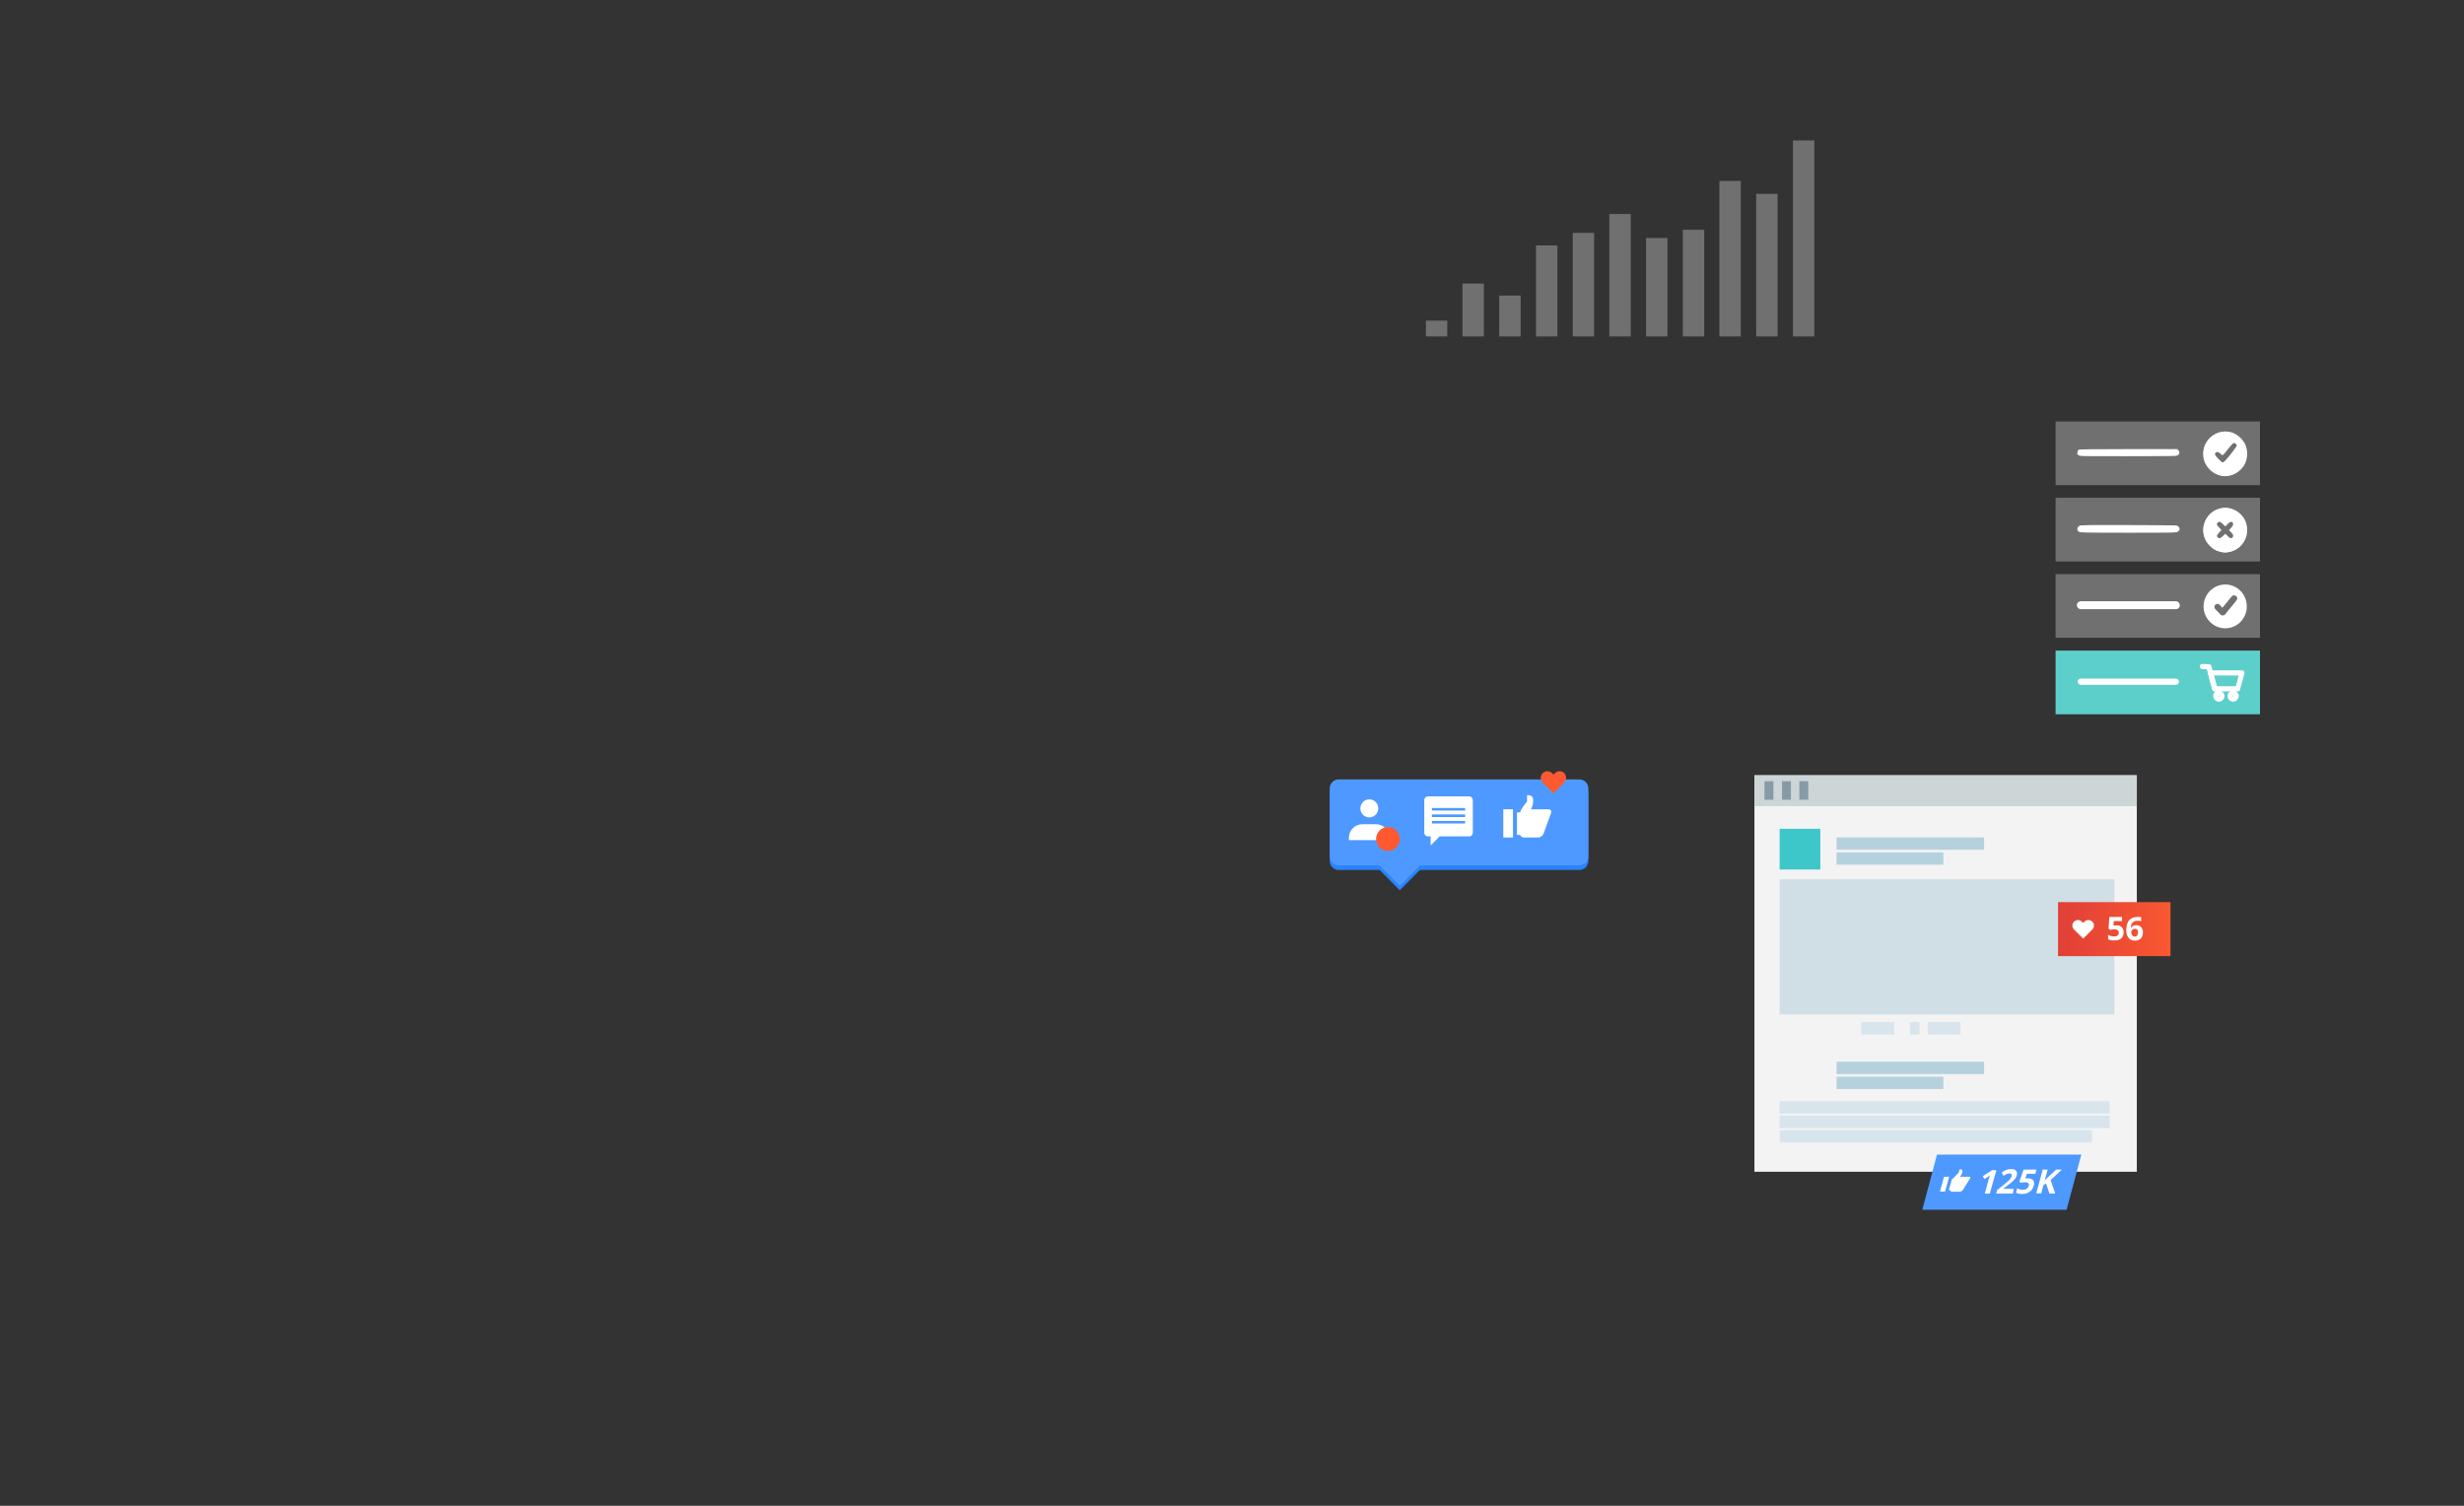 <?xml version="1.0" encoding="UTF-8" standalone="no"?>
<svg
   xmlns:dc="http://purl.org/dc/elements/1.1/"
   xmlns:cc="http://creativecommons.org/ns#"
   xmlns:rdf="http://www.w3.org/1999/02/22-rdf-syntax-ns#"
   xmlns:svg="http://www.w3.org/2000/svg"
   xmlns="http://www.w3.org/2000/svg"
   xmlns:sodipodi="http://sodipodi.sourceforge.net/DTD/sodipodi-0.dtd"
   xmlns:inkscape="http://www.inkscape.org/namespaces/inkscape"
   inkscape:version="1.0 (4035a4fb49, 2020-05-01)"
   sodipodi:docname="background_middle.svg"
   id="svg846"
   version="1.1"
   fill="none"
   viewBox="0 0 1440 880"
   height="880"
   width="1440">
  <rect x="0" y="0" width="1440" height="880" fill="#333333" stroke="none"/>
  <sodipodi:namedview
     inkscape:current-layer="svg846"
     inkscape:window-maximized="1"
     inkscape:window-y="-8"
     inkscape:window-x="1912"
     inkscape:cy="456.51569"
     inkscape:cx="701.12037"
     inkscape:zoom="0.7051426"
     showgrid="false"
     id="namedview848"
     inkscape:window-height="1057"
     inkscape:window-width="1920"
     inkscape:pageshadow="2"
     inkscape:pageopacity="0"
     guidetolerance="10"
     gridtolerance="10"
     objecttolerance="10"
     borderopacity="1"
     bordercolor="#666666"
     pagecolor="#ffffff" />
  <g
     id="g28"
     opacity="0.3">
    <rect
       id="rect6"
       fill="url(#paint1_linear)"
       height="9.235"
       width="12.504"
       y="187.375"
       x="833.321" />
    <rect
       id="rect8"
       fill="url(#paint2_linear)"
       height="30.891"
       width="12.504"
       y="165.72"
       x="854.696" />
    <rect
       id="rect10"
       fill="url(#paint3_linear)"
       height="23.885"
       width="12.504"
       y="172.726"
       x="876.177" />
    <rect
       id="rect12"
       fill="url(#paint4_linear)"
       height="53.183"
       width="12.504"
       y="143.428"
       x="897.659" />
    <rect
       id="rect14"
       fill="url(#paint5_linear)"
       height="60.508"
       width="12.504"
       y="136.103"
       x="919.141" />
    <rect
       id="rect16"
       fill="url(#paint6_linear)"
       height="71.548"
       width="12.504"
       y="125.063"
       x="940.516" />
    <rect
       id="rect18"
       fill="url(#paint7_linear)"
       height="57.535"
       width="12.504"
       y="139.075"
       x="961.998" />
    <rect
       id="rect20"
       fill="url(#paint8_linear)"
       height="62.312"
       width="12.504"
       y="134.298"
       x="983.48" />
    <rect
       id="rect22"
       fill="url(#paint9_linear)"
       height="90.868"
       width="12.504"
       y="105.743"
       x="1004.85" />
    <rect
       id="rect24"
       fill="url(#paint10_linear)"
       height="83.331"
       width="12.504"
       y="113.28"
       x="1026.34" />
    <rect
       id="rect26"
       fill="url(#paint11_linear)"
       height="114.54"
       width="12.504"
       y="82.071"
       x="1047.82" />
  </g>
  <rect
     id="rect30"
     fill="#ffffff"
     height="37.216"
     width="119.435"
     y="290.916"
     x="1201.32"
     opacity="0.3" />
  <rect
     id="rect32"
     fill="#5DCFCA"
     height="37.216"
     width="119.435"
     y="380.214"
     x="1201.32" />
  <rect
     id="rect34"
     fill="white"
     height="37.216"
     width="119.435"
     y="246.321"
     x="1201.32"
     opacity="0.3" />
  <path
     id="path36"
     fill="white"
     d="M1291.53 300.755C1296.51 295.729 1304.45 295.729 1309.42 300.755C1314.29 305.674 1314.29 313.802 1309.42 318.828C1304.45 323.855 1296.51 323.855 1291.53 318.828C1286.55 313.802 1286.55 305.781 1291.53 300.755ZM1304.98 314.337C1305.72 313.588 1305.72 312.519 1304.98 311.77L1302.96 309.738L1304.98 307.706C1305.72 306.958 1305.72 305.888 1304.98 305.14C1304.24 304.391 1303.18 304.391 1302.44 305.14L1300.42 307.171L1298.41 305.14C1297.67 304.391 1296.61 304.391 1295.87 305.14C1295.13 305.888 1295.13 306.958 1295.87 307.706L1297.88 309.738L1295.87 311.77C1295.13 312.519 1295.13 313.588 1295.87 314.337C1296.19 314.657 1296.72 314.871 1297.14 314.871C1297.56 314.871 1298.09 314.657 1298.41 314.337L1300.42 312.305L1302.44 314.337C1302.75 314.657 1303.28 314.871 1303.71 314.871C1304.13 314.871 1304.66 314.657 1304.98 314.337Z"
     clip-rule="evenodd"
     fill-rule="evenodd" />
  <path
     id="path38"
     fill="white"
     d="M1291.53 256.16C1296.51 251.133 1304.45 251.133 1309.42 256.16C1314.29 261.079 1314.29 269.207 1309.42 274.233C1304.45 279.259 1296.51 279.259 1291.53 274.233C1286.55 269.207 1286.55 261.186 1291.53 256.16ZM1300.42 269.848L1307.09 261.614C1307.73 260.865 1307.62 259.689 1306.78 259.047C1306.04 258.405 1304.87 258.512 1304.24 259.261L1298.84 265.998L1297.25 264.287C1296.61 263.539 1295.45 263.539 1294.71 264.18C1293.96 264.822 1293.96 265.998 1294.6 266.747L1297.67 269.955C1297.99 270.276 1298.41 270.49 1298.94 270.49H1299.05C1299.58 270.49 1300.11 270.276 1300.42 269.848Z"
     clip-rule="evenodd"
     fill-rule="evenodd" />
  <path
     id="path40"
     fill="white"
     d="M1294.39 404.062H1307.73C1308.47 404.062 1309 403.634 1309.11 402.992L1311.65 393.688C1311.86 393.261 1311.75 392.833 1311.44 392.405C1311.22 391.977 1310.69 391.763 1310.27 391.763H1291.74C1291.32 391.763 1290.89 392.084 1290.58 392.405C1290.36 392.726 1290.26 393.261 1290.36 393.688L1292.91 402.992C1293.12 403.634 1293.75 404.062 1294.39 404.062ZM1306.67 401.067H1295.55L1293.75 394.758H1308.36L1306.67 401.067Z"
     clip-rule="evenodd"
     fill-rule="evenodd" />
  <path
     id="path42"
     fill="white"
     d="M1294.39 404.062C1293.75 404.062 1293.12 403.634 1292.91 402.992L1289.73 391.122L1286.98 391.015C1286.13 391.015 1285.49 390.266 1285.6 389.411C1285.6 388.555 1286.34 387.913 1287.19 388.02L1291 388.234C1291.64 388.234 1292.16 388.662 1292.38 389.304L1295.87 402.244C1296.08 402.992 1295.66 403.848 1294.81 404.062C1294.6 404.062 1294.49 404.062 1294.39 404.062Z" />
  <path
     id="path44"
     fill="white"
     d="M1293.44 406.735C1293.44 408.553 1294.92 410.051 1296.72 410.051C1298.52 410.051 1300 408.553 1300 406.735C1300 405.024 1298.52 403.527 1296.72 403.527C1294.92 403.527 1293.44 404.917 1293.44 406.735ZM1296.51 406.735C1296.51 406.628 1296.61 406.522 1296.72 406.522C1296.93 406.522 1297.04 406.628 1297.04 406.735C1297.04 407.056 1296.51 407.056 1296.51 406.735Z"
     clip-rule="evenodd"
     fill-rule="evenodd" />
  <path
     id="path46"
     fill="white"
     d="M1301.8 406.735C1301.8 408.553 1303.28 410.051 1305.08 410.051C1306.88 410.051 1308.26 408.553 1308.36 406.735C1308.36 405.024 1306.88 403.527 1305.08 403.527C1303.28 403.527 1301.8 404.917 1301.8 406.735ZM1304.87 406.735C1304.87 406.628 1304.98 406.522 1305.08 406.522C1305.19 406.522 1305.29 406.628 1305.4 406.735C1305.4 407.056 1304.87 407.056 1304.87 406.735Z"
     clip-rule="evenodd"
     fill-rule="evenodd" />
  <path
     id="path48"
     fill="white"
     d="M1271.62 266.319H1216.04C1215.08 266.319 1214.24 265.464 1214.24 264.501C1214.24 263.539 1215.08 262.683 1216.04 262.683H1271.62C1272.58 262.683 1273.42 263.539 1273.42 264.501C1273.42 265.464 1272.68 266.319 1271.62 266.319Z" />
  <path
     id="path50"
     fill="white"
     d="M1271.62 310.914H1216.04C1215.08 310.914 1214.24 310.059 1214.24 309.096C1214.24 308.134 1215.08 307.278 1216.04 307.278H1271.62C1272.58 307.278 1273.42 308.134 1273.42 309.096C1273.42 310.166 1272.68 310.914 1271.62 310.914Z" />
  <rect
     id="rect52"
     fill="#ffffff"
     height="37.216"
     width="119.435"
     y="335.511"
     x="1201.32"
     opacity="0.3" />
  <path
     id="path54"
     fill="white"
     d="M1291.53 345.35C1296.51 340.324 1304.45 340.324 1309.42 345.35C1314.29 350.376 1314.29 358.397 1309.42 363.423C1304.45 368.45 1296.51 368.45 1291.53 363.423C1286.55 358.397 1286.55 350.376 1291.53 345.35ZM1300.42 359.039L1307.09 350.804C1307.73 350.056 1307.62 348.879 1306.78 348.344C1306.04 347.703 1304.87 347.81 1304.24 348.558L1298.84 355.189L1297.25 353.478C1296.51 352.729 1295.45 352.729 1294.71 353.371C1293.96 354.012 1293.96 355.189 1294.6 355.937L1297.67 359.146C1297.99 359.467 1298.41 359.68 1298.94 359.68H1299.05C1299.58 359.68 1300.11 359.467 1300.42 359.039Z"
     clip-rule="evenodd"
     fill-rule="evenodd" />
  <path
     style="fill:#ffffff;stroke:#ffffff;stroke-opacity:1"
     id="path56"
     fill="white"
     d="M1271.62 355.51H1216.04C1215.08 355.51 1214.24 354.654 1214.24 353.692C1214.24 352.729 1215.08 351.874 1216.04 351.874H1271.62C1272.58 351.874 1273.42 352.729 1273.42 353.692C1273.42 354.761 1272.68 355.51 1271.62 355.51Z" />
  <path
     id="path58"
     fill="white"
     d="M1271.62 400.212H1216.04C1215.08 400.212 1214.24 399.356 1214.24 398.394C1214.24 397.431 1215.08 396.576 1216.04 396.576H1271.62C1272.58 396.576 1273.42 397.431 1273.42 398.394C1273.42 399.356 1272.68 400.212 1271.62 400.212Z" />
  <rect
     id="rect384"
     fill="#F3F3F3"
     height="231.68"
     width="223.467"
     y="453.107"
     x="1025.32" />
  <rect
     id="rect386"
     fill="#CDD5D7"
     height="18.027"
     width="223.467"
     y="453.107"
     x="1025.32" />
  <path
     id="path388"
     stroke-width="10.826"
     stroke="#879BA6"
     d="M1031.19 461.96H1036.41" />
  <path
     id="path390"
     stroke-width="10.826"
     stroke="#879BA6"
     d="M1041.43 461.96H1046.65" />
  <path
     id="path392"
     stroke-width="10.826"
     stroke="#879BA6"
     d="M1051.56 461.96H1056.79" />
  <rect
     id="rect394"
     fill="#3DC7C9"
     height="23.787"
     width="23.787"
     y="484.36"
     x="1040.04" />
  <path
     id="path396"
     fill="#D8E5ED"
     d="M1073.32 493H1159.51H1073.32Z" />
  <path
     id="path398"
     stroke-width="7.217"
     stroke="#B5D1DE"
     d="M1073.32 493H1159.51" />
  <path
     id="path400"
     fill="#D8E5ED"
     d="M1073.32 501.747H1135.72H1073.32Z" />
  <path
     id="path402"
     stroke-width="7.217"
     stroke="#B5D1DE"
     d="M1073.32 501.747H1135.72" />
  <path
     id="path408"
     stroke-width="7.217"
     stroke="#D8E5ED"
     d="M1087.83 600.947H1107.03" />
  <path
     id="path412"
     stroke-width="7.217"
     stroke="#D8E5ED"
     d="M1126.55 600.947H1145.75" />
  <path
     id="path414"
     stroke-width="7.217"
     stroke="#D8E5ED"
     d="M1116.2 600.947H1121.75" />
  <rect
     id="rect416"
     fill="#D0DEE6"
     height="78.933"
     width="195.627"
     y="513.907"
     x="1040.04" />
  <path
     id="path420"
     fill="#D8E5ED"
     d="M1073.32 624.093H1159.51H1073.32Z" />
  <path
     id="path422"
     stroke-width="7.217"
     stroke="#B5D1DE"
     d="M1073.32 624.093H1159.51" />
  <path
     id="path424"
     stroke-width="7.217"
     stroke="#D8E5ED"
     d="M1040.04 647.133H1232.89" />
  <path
     id="path426"
     stroke-width="7.217"
     stroke="#D8E5ED"
     d="M1040.04 655.667H1232.89" />
  <path
     id="path428"
     stroke-width="7.217"
     stroke="#D8E5ED"
     d="M1040.04 664.093H1222.65" />
  <path
     id="path430"
     fill="#D8E5ED"
     d="M1073.32 632.84H1135.72H1073.32Z" />
  <path
     id="path432"
     stroke-width="7.217"
     stroke="#B5D1DE"
     d="M1073.32 632.84H1135.72" />
  <rect
     id="rect434"
     fill="url(#paint13_linear)"
     height="31.573"
     width="65.714"
     y="527.213"
     x="1202.75" />
  <path
     id="path436"
     fill="white"
     d="M1236.84 540.76C1238.13 540.76 1239.2 541.08 1239.95 541.827C1240.7 542.574 1241.13 543.534 1241.13 544.814C1241.13 546.307 1240.7 547.48 1239.73 548.334C1238.77 549.187 1237.48 549.614 1235.66 549.614C1234.16 549.614 1232.87 549.4 1232.02 548.867V546.414C1232.55 546.627 1233.09 546.84 1233.73 547.054C1234.37 547.267 1235.02 547.267 1235.55 547.267C1237.27 547.267 1238.23 546.52 1238.23 545.134C1238.23 543.747 1237.27 543.107 1235.45 543.107C1235.12 543.107 1234.8 543.107 1234.37 543.214C1233.95 543.32 1233.62 543.32 1233.41 543.427L1232.23 542.787L1232.77 535.854H1240.16V538.307H1235.34L1235.12 540.974L1235.45 540.867C1235.77 540.867 1236.2 540.76 1236.84 540.76Z" />
  <path
     id="path438"
     fill="white"
     d="M1244.34 537.774C1243.16 539.054 1242.63 541.08 1242.63 543.747C1242.63 545.027 1242.84 546.094 1243.27 546.947C1243.7 547.8 1244.24 548.547 1244.99 548.974C1245.74 549.507 1246.7 549.72 1247.67 549.72C1249.17 549.72 1250.24 549.294 1251.1 548.44C1251.96 547.587 1252.38 546.52 1252.38 545.027C1252.38 543.64 1251.96 542.574 1251.31 541.827C1250.56 541.08 1249.6 540.654 1248.42 540.654C1247.02 540.654 1246.06 541.187 1245.42 542.254H1245.31C1245.31 541.187 1245.52 540.334 1245.84 539.8C1246.17 539.267 1246.6 538.84 1247.24 538.52C1247.88 538.2 1248.74 538.094 1249.7 538.094C1250.24 538.094 1250.78 538.2 1251.31 538.307V535.96C1250.88 535.854 1250.24 535.854 1249.49 535.854C1247.24 535.854 1245.52 536.494 1244.34 537.774ZM1248.95 546.734C1248.63 547.16 1248.2 547.374 1247.56 547.374C1247.02 547.374 1246.49 547.16 1246.06 546.52C1245.74 545.987 1245.52 545.347 1245.52 544.6C1245.52 544.174 1245.74 543.747 1246.17 543.32C1246.6 543 1247.13 542.787 1247.67 542.787C1248.31 542.787 1248.74 542.894 1249.06 543.32C1249.38 543.747 1249.49 544.28 1249.49 544.92C1249.49 545.774 1249.28 546.307 1248.95 546.734Z"
     clip-rule="evenodd"
     fill-rule="evenodd" />
  <path
     id="path440"
     fill="white"
     d="M1222.8 538.627C1221.51 537.347 1219.47 537.347 1218.19 538.627L1217.44 539.373L1216.69 538.627C1215.4 537.347 1213.36 537.347 1212.08 538.627C1210.79 539.907 1210.79 541.933 1212.08 543.213L1212.83 543.96L1217.44 548.547L1222.05 543.96L1222.8 543.213C1224.08 541.933 1224.08 539.907 1222.8 538.627Z" />
  <path
     id="path442"
     fill="#4E99FF"
     d="M1207.76 706.964H1123.43L1132.02 674.749H1216.36L1207.76 706.964Z" />
  <path
     id="path444"
     fill="white"
     d="M1162.86 697.546H1159.96L1162.1 689.519L1162.53 688.235L1162.96 686.843C1162.32 687.379 1161.89 687.7 1161.67 687.807L1159.74 689.091L1158.77 687.379L1164.25 683.847H1166.72L1162.86 697.546Z" />
  <path
     id="path446"
     fill="white"
     d="M1176.39 697.546H1166.62L1167.15 695.512L1171.56 691.981C1172.85 690.91 1173.71 690.161 1174.14 689.733C1174.57 689.305 1174.89 688.984 1175.1 688.556C1175.32 688.235 1175.53 687.807 1175.64 687.485C1175.75 686.95 1175.75 686.522 1175.53 686.201C1175.32 685.88 1174.89 685.773 1174.46 685.773C1173.92 685.773 1173.38 685.88 1172.74 686.094C1172.2 686.308 1171.56 686.736 1170.91 687.164L1169.84 685.238C1170.7 684.703 1171.34 684.275 1171.88 683.954C1172.42 683.739 1172.95 683.525 1173.49 683.418C1174.03 683.311 1174.67 683.204 1175.32 683.204C1176.18 683.204 1176.93 683.311 1177.47 683.632C1178 683.954 1178.43 684.382 1178.65 684.917C1178.86 685.452 1178.86 686.094 1178.65 686.843C1178.43 687.485 1178.22 688.128 1177.79 688.663C1177.36 689.198 1176.93 689.84 1176.28 690.375C1175.64 690.91 1174.57 691.767 1173.06 692.944L1170.81 694.656V694.763H1176.82L1176.39 697.546Z" />
  <path
     id="path448"
     fill="white"
     d="M1185.31 688.663C1186.71 688.663 1187.67 689.091 1188.21 689.84C1188.85 690.589 1188.96 691.659 1188.53 692.944C1188.1 694.442 1187.35 695.726 1186.17 696.476C1184.99 697.332 1183.48 697.76 1181.76 697.76C1180.26 697.76 1179.08 697.546 1178.22 697.011L1178.86 694.442C1179.29 694.656 1179.83 694.977 1180.47 695.084C1181.12 695.298 1181.66 695.298 1182.3 695.298C1184.13 695.298 1185.2 694.549 1185.63 693.051C1186.06 691.659 1185.31 690.91 1183.37 690.91C1183.05 690.91 1182.62 690.91 1182.19 691.017C1181.76 691.124 1181.44 691.124 1181.12 691.231L1180.15 690.589L1182.62 683.525H1190.14L1189.5 685.987H1184.56L1183.59 688.663L1183.91 688.556C1184.23 688.663 1184.66 688.663 1185.31 688.663Z" />
  <path
     id="path450"
     fill="white"
     d="M1201.1 697.546H1197.77L1195.73 691.659L1194.23 692.516L1192.94 697.439H1190.04L1193.8 683.525H1196.7L1194.98 689.84L1196.59 688.235L1201.64 683.525H1204.97L1198.41 689.626L1201.1 697.546Z" />
  <path
     id="path452"
     fill="white"
     d="M1150.82 687.7H1145.45C1145.88 687.057 1146.42 686.308 1146.53 685.987C1146.74 685.559 1146.85 684.703 1146.85 684.703C1147.06 683.954 1146.63 683.418 1145.88 683.418H1145.24L1144.7 685.345C1144.7 685.345 1141.8 687.914 1141.48 688.984L1139.87 695.191C1139.65 695.941 1140.08 696.476 1140.83 696.476H1145.24C1145.99 696.476 1146.85 695.941 1147.28 695.191L1151.15 688.984C1151.79 688.235 1151.58 687.7 1150.82 687.7Z" />
  <path
     id="path454"
     fill="white"
     d="M1140.62 695.62H1138.9L1140.83 688.77H1142.55L1140.62 695.62Z" />
  <path
     id="path456"
     fill="white"
     d="M1133.74 696.369H1136.75L1139.11 687.699H1136.11L1133.74 696.369Z" />
  <path
     id="path560"
     fill="#2B83FD"
     d="M928.253 503.148C928.253 506.059 925.907 508.43 923.027 508.43H782.333C779.453 508.43 777.107 506.059 777.107 503.148V463.476C777.107 460.565 779.453 458.193 782.333 458.193H923.027C925.907 458.193 928.253 460.565 928.253 463.476V503.148Z" />
  <path
     id="path562"
     fill="#2B83FD"
     d="M804.461 506.584L818.038 492.863L831.614 506.584L818.038 520.306L804.461 506.584Z" />
  <path
     id="path564"
     fill="#4E99FF"
     d="M928.253 500.453C928.253 503.363 925.907 505.735 923.027 505.735H782.333C779.453 505.735 777.107 503.363 777.107 500.453V460.78C777.107 457.87 779.453 455.498 782.333 455.498H923.027C925.907 455.498 928.253 457.87 928.253 460.78V500.453Z" />
  <path
     id="path566"
     fill="#4E99FF"
     d="M804.5 503.981L818.076 490.26L831.652 503.981L818.076 517.702L804.5 503.981Z" />
  <path
     id="path568"
     fill="white"
     d="M811.987 490.966C811.987 490.966 811.987 490.103 811.987 489.672C811.987 485.252 808.467 481.695 804.093 481.695C802.707 481.695 797.693 481.695 796.2 481.695C791.827 481.695 788.307 485.252 788.307 489.672C788.307 490.103 788.307 490.966 788.307 490.966H811.987Z" />
  <path
     id="path570"
     fill="white"
     d="M805.48 472.423C805.48 475.334 803.134 477.706 800.254 477.706C797.374 477.706 795.027 475.334 795.027 472.423C795.027 469.513 797.374 467.141 800.254 467.141C803.134 467.141 805.48 469.513 805.48 472.423Z" />
  <path
     id="path572"
     fill="#FF5931"
     d="M818.067 490.319C818.067 494.2 814.973 497.326 811.133 497.326C807.293 497.326 804.2 494.2 804.2 490.319C804.2 486.438 807.293 483.312 811.133 483.312C814.973 483.312 818.067 486.438 818.067 490.319Z" />
  <path
     id="path574"
     fill="#FF5931"
     d="M914.173 451.833C912.68 450.323 910.227 450.323 908.733 451.833L907.88 452.695L907.027 451.833C905.533 450.323 903.08 450.323 901.587 451.833C900.093 453.342 900.093 455.821 901.587 457.331L902.44 458.193L907.88 463.691L913.32 458.193L914.173 457.331C915.56 455.714 915.56 453.234 914.173 451.833Z" />
  <path
     id="path576"
     fill="white"
     d="M904.893 472.962H894.76C895.293 471.777 895.827 470.375 895.933 469.62C896.04 468.866 895.933 467.141 895.933 467.141C895.933 465.847 894.867 464.769 893.587 464.769H892.413V468.435C892.413 468.435 888.253 473.286 888.253 475.334V487.085C888.253 488.379 889.32 489.457 890.6 489.457H898.92C900.2 489.457 901.693 488.379 902.12 487.085L906.387 475.334C906.92 474.04 906.28 472.962 904.893 472.962Z" />
  <rect
     id="rect578"
     fill="white"
     height="13.152"
     width="3.2"
     y="474.795"
     x="886.547" />
  <rect
     id="rect580"
     fill="white"
     height="16.494"
     width="5.653"
     y="472.962"
     x="878.547" />
  <path
     id="path582"
     fill="white"
     d="M834.6 465.416H858.493C859.773 465.416 860.733 466.386 860.733 467.68V486.546C860.733 487.839 859.773 488.81 858.493 488.81H841.32L836.093 494.092V488.81H834.6C833.32 488.81 832.36 487.839 832.36 486.546V467.68C832.36 466.386 833.32 465.416 834.6 465.416ZM836.84 481.263H856.253V479.754H836.84V481.263ZM856.253 477.49H836.84V475.981H856.253V477.49ZM836.84 473.717H856.253V472.208H836.84V473.717Z"
     clip-rule="evenodd"
     fill-rule="evenodd" />
  <defs
     id="defs844">
    <linearGradient
       gradientTransform="translate(-136.143,-113.452)"
       gradientUnits="userSpaceOnUse"
       y2="104.697"
       x2="1621.86"
       y1="746.069"
       x1="1375.68"
       id="paint0_linear">
      <stop
         id="stop764"
         stop-color="#6200EE" />
      <stop
         id="stop766"
         stop-color="#0700CF"
         offset="1" />
    </linearGradient>
    <linearGradient
       gradientUnits="userSpaceOnUse"
       y2="150.263"
       x2="879.046"
       y1="210.845"
       x1="882.961"
       id="paint1_linear">
      <stop
         id="stop769"
         stop-color="white" />
      <stop
         id="stop771"
         stop-color="white"
         offset="1" />
    </linearGradient>
    <linearGradient
       gradientUnits="userSpaceOnUse"
       y2="157.355"
       x2="845.086"
       y1="201.546"
       x1="877.03"
       id="paint2_linear">
      <stop
         id="stop774"
         stop-color="white" />
      <stop
         id="stop776"
         stop-color="white"
         offset="1" />
    </linearGradient>
    <linearGradient
       gradientUnits="userSpaceOnUse"
       y2="145.785"
       x2="877.68"
       y1="200.485"
       x1="901.318"
       id="paint3_linear">
      <stop
         id="stop779"
         stop-color="white" />
      <stop
         id="stop781"
         stop-color="white"
         offset="1" />
    </linearGradient>
    <linearGradient
       gradientUnits="userSpaceOnUse"
       y2="174.525"
       x2="885.338"
       y1="188.498"
       x1="915.275"
       id="paint4_linear">
      <stop
         id="stop784"
         stop-color="white" />
      <stop
         id="stop786"
         stop-color="white"
         offset="1" />
    </linearGradient>
    <linearGradient
       gradientUnits="userSpaceOnUse"
       y2="173.571"
       x2="909.461"
       y1="183.103"
       x1="935.897"
       id="paint5_linear">
      <stop
         id="stop789"
         stop-color="white" />
      <stop
         id="stop791"
         stop-color="white"
         offset="1" />
    </linearGradient>
    <linearGradient
       gradientUnits="userSpaceOnUse"
       y2="170.892"
       x2="934.602"
       y1="176.572"
       x1="956.63"
       id="paint6_linear">
      <stop
         id="stop794"
         stop-color="white" />
      <stop
         id="stop796"
         stop-color="white"
         offset="1" />
    </linearGradient>
    <linearGradient
       gradientUnits="userSpaceOnUse"
       y2="166.566"
       x2="950.388"
       y1="177.661"
       x1="978.208"
       id="paint7_linear">
      <stop
         id="stop799"
         stop-color="white" />
      <stop
         id="stop801"
         stop-color="white"
         offset="1" />
    </linearGradient>
    <linearGradient
       gradientUnits="userSpaceOnUse"
       y2="164.317"
       x2="973.411"
       y1="173.032"
       x1="999.043"
       id="paint8_linear">
      <stop
         id="stop804"
         stop-color="white" />
      <stop
         id="stop806"
         stop-color="white"
         offset="1" />
    </linearGradient>
    <linearGradient
       gradientUnits="userSpaceOnUse"
       y2="161.567"
       x2="1003.98"
       y1="164.058"
       x1="1019.56"
       id="paint9_linear">
      <stop
         id="stop809"
         stop-color="white" />
      <stop
         id="stop811"
         stop-color="white"
         offset="1" />
    </linearGradient>
    <linearGradient
       gradientUnits="userSpaceOnUse"
       y2="159.998"
       x2="1023.49"
       y1="163.246"
       x1="1040.58"
       id="paint10_linear">
      <stop
         id="stop814"
         stop-color="white" />
      <stop
         id="stop816"
         stop-color="white"
         offset="1" />
    </linearGradient>
    <linearGradient
       gradientUnits="userSpaceOnUse"
       y2="153.08"
       x2="1050.54"
       y1="154.259"
       x1="1062.25"
       id="paint11_linear">
      <stop
         id="stop819"
         stop-color="white" />
      <stop
         id="stop821"
         stop-color="white"
         offset="1" />
    </linearGradient>
    <linearGradient
       gradientUnits="userSpaceOnUse"
       y2="328.691"
       x2="1014.17"
       y1="9.909"
       x1="1161.89"
       id="paint12_linear">
      <stop
         id="stop824"
         stop-color="#88EEBE" />
      <stop
         id="stop826"
         stop-color="#17ABFE"
         offset="1" />
    </linearGradient>
    <linearGradient
       gradientUnits="userSpaceOnUse"
       y2="558.808"
       x2="1268.52"
       y1="558.808"
       x1="1202.8"
       id="paint13_linear">
      <stop
         id="stop829"
         stop-color="#E04037" />
      <stop
         id="stop831"
         stop-color="#F95830"
         offset="1" />
    </linearGradient>
    <linearGradient
       gradientUnits="userSpaceOnUse"
       y2="243.833"
       x2="1023.33"
       y1="232.64"
       x1="1023.33"
       id="paint14_linear">
      <stop
         id="stop834"
         stop-color="#E04037" />
      <stop
         id="stop836"
         stop-color="#F95830"
         offset="1" />
    </linearGradient>
    <linearGradient
       gradientUnits="userSpaceOnUse"
       y2="217.036"
       x2="1016.69"
       y1="193.237"
       x1="1016.69"
       id="paint15_linear">
      <stop
         id="stop839"
         stop-color="#E04037" />
      <stop
         id="stop841"
         stop-color="#F95830"
         offset="1" />
    </linearGradient>
  </defs>
  <path
     id="path1675"
     d="m 1297.456,277.396 c -3.694,-1.046 -6.766,-3.707 -8.421,-7.294 -1.172,-2.54 -1.292,-6.398 -0.283,-9.083 2.483,-6.606 9.632,-9.971 16.072,-7.565 2.865,1.07 6.072,4.297 7.169,7.21 1.055,2.803 0.916,7.28 -0.305,9.827 -2.578,5.375 -8.865,8.426 -14.232,6.906 z m 2.978,-7.426 c 1.766,-1.628 7.329,-8.844 7.329,-9.507 0,-0.858 -1.213,-2.106 -2.039,-2.099 -0.928,0.008 -1.191,0.253 -3.995,3.717 -1.42,1.755 -2.64,3.259 -2.71,3.342 -0.07,0.083 -0.573,-0.276 -1.118,-0.798 -1.837,-1.76 -4.397,-0.89 -3.827,1.3 0.276,1.061 4.064,4.842 4.851,4.842 0.354,0 1.033,-0.359 1.509,-0.798 z"
     style="fill:#ffffff;fill-rule:evenodd;stroke-width:1;stroke:#ffffff;stroke-opacity:1;stroke-miterlimit:4;stroke-dasharray:none" />
  <path
     id="path1677"
     d="m 1215.14,265.778 c -0.712,-0.416 -0.822,-1.757 -0.195,-2.384 0.324,-0.324 7.22,-0.425 28.875,-0.425 h 28.449 l 0.547,0.781 c 0.467,0.666 0.476,0.888 0.065,1.507 -0.478,0.72 -0.705,0.726 -28.802,0.805 -18.799,0.052 -28.528,-0.043 -28.94,-0.284 z"
     style="fill:#ffffff;fill-rule:evenodd;stroke-width:1;stroke:#ffffff;stroke-opacity:1;stroke-miterlimit:4;stroke-dasharray:none" />
  <path
     id="path1679"
     d="m 1215.076,310.274 c -0.801,-0.801 -0.686,-1.824 0.277,-2.455 0.736,-0.482 4.114,-0.535 28.924,-0.451 27.339,0.092 28.103,0.113 28.593,0.783 0.661,0.904 0.637,1.127 -0.206,1.971 -0.697,0.697 -1.182,0.709 -28.87,0.709 -25.128,0 -28.22,-0.06 -28.718,-0.557 z"
     style="fill:#ffffff;fill-rule:evenodd;stroke-width:1;stroke:#ffffff;stroke-opacity:1;stroke-miterlimit:4;stroke-dasharray:none" />
  <path
     id="path1681"
     d="m 1297.563,321.981 c -2.712,-0.73 -3.916,-1.447 -5.98,-3.561 -4.15,-4.251 -4.694,-10.607 -1.341,-15.673 3.303,-4.99 9.85,-6.888 15.169,-4.399 2.718,1.272 4.811,3.262 6.126,5.824 1.36,2.65 1.583,7.039 0.504,9.902 -1.544,4.096 -4.564,6.844 -8.694,7.911 -2.534,0.655 -3.339,0.654 -5.782,-0.004 z m 1.632,-8.125 1.361,-1.229 1.192,1.229 c 1.31,1.351 2.251,1.538 3.24,0.643 0.978,-0.885 0.8,-2.237 -0.468,-3.544 l -1.116,-1.151 1.116,-1.271 c 1.222,-1.391 1.423,-2.661 0.559,-3.525 -0.891,-0.891 -2.046,-0.654 -3.345,0.686 l -1.205,1.243 -1.273,-1.243 c -1.502,-1.466 -2.878,-1.635 -3.705,-0.455 -0.794,1.134 -0.703,1.525 0.73,3.111 l 1.282,1.419 -1.3,1.438 c -1.373,1.52 -1.452,2.511 -0.275,3.436 0.92,0.723 1.764,0.516 3.205,-0.786 z"
     style="fill:#ffffff;fill-rule:evenodd;stroke-width:1;stroke:#ffffff;stroke-opacity:1;stroke-miterlimit:4;stroke-dasharray:none" />
</svg>
